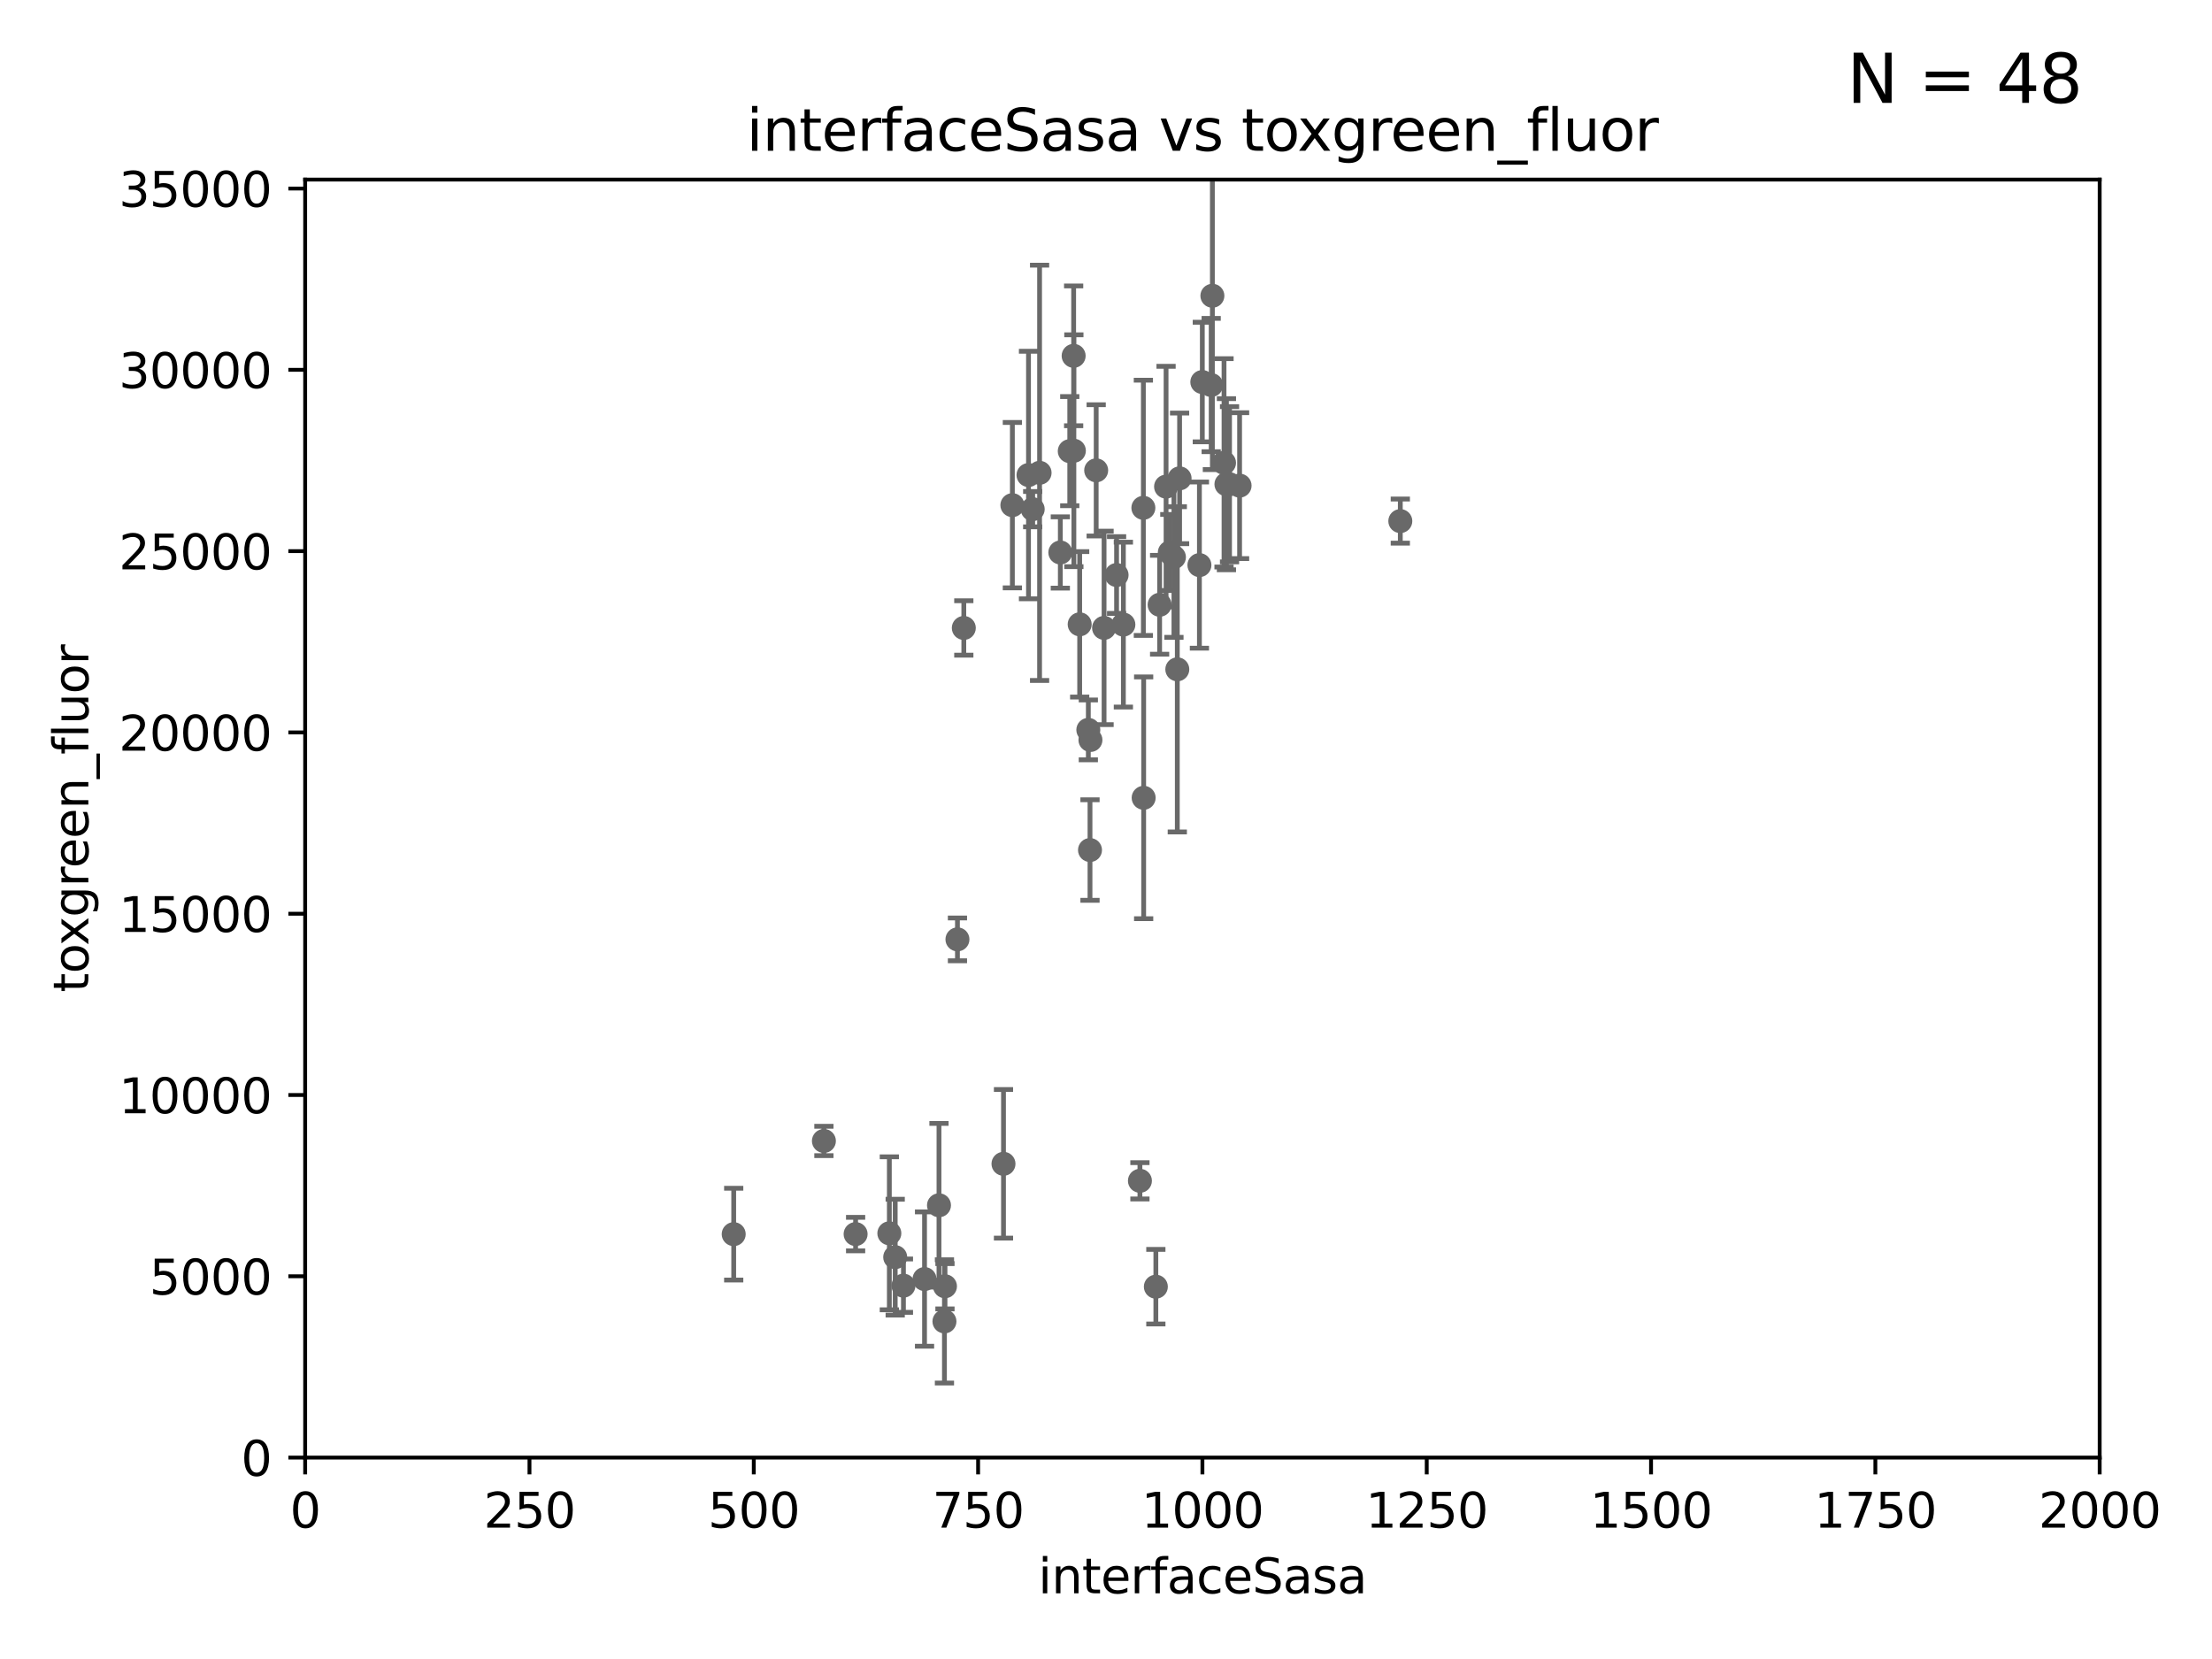 <?xml version="1.0" encoding="utf-8" standalone="no"?>
<!DOCTYPE svg PUBLIC "-//W3C//DTD SVG 1.1//EN"
  "http://www.w3.org/Graphics/SVG/1.1/DTD/svg11.dtd">
<svg xmlns:xlink="http://www.w3.org/1999/xlink" width="460.8pt" height="345.6pt" viewBox="0 0 460.8 345.6" xmlns="http://www.w3.org/2000/svg" version="1.1">
 <defs>
  <style type="text/css">*{stroke-linejoin: round; stroke-linecap: butt}</style>
 </defs>
 <g id="figure_1">
  <g id="patch_1">
   <path d="M 0 345.6 
L 460.8 345.6 
L 460.8 0 
L 0 0 
z
" style="fill: #ffffff"/>
  </g>
  <g id="axes_1">
   <g id="patch_2">
    <path d="M 63.571 303.64 
L 437.4 303.64 
L 437.4 37.411 
L 63.571 37.411 
z
" style="fill: #ffffff"/>
   </g>
   <g id="PathCollection_1">
    <defs>
     <path id="m60ed447b55" d="M 0 1.118 
C 0.297 1.118 0.581 1 0.791 0.791 
C 1 0.581 1.118 0.297 1.118 0 
C 1.118 -0.297 1 -0.581 0.791 -0.791 
C 0.581 -1 0.297 -1.118 0 -1.118 
C -0.297 -1.118 -0.581 -1 -0.791 -0.791 
C -1 -0.581 -1.118 -0.297 -1.118 0 
C -1.118 0.297 -1 0.581 -0.791 0.791 
C -0.581 1 -0.297 1.118 0 1.118 
z
" style="stroke: #696969"/>
    </defs>
    <g clip-path="url(#p019192c2c0)">
     <use xlink:href="#m60ed447b55" x="243.693" y="115.09" style="fill: #696969; stroke: #696969"/>
     <use xlink:href="#m60ed447b55" x="227.159" y="154.151" style="fill: #696969; stroke: #696969"/>
     <use xlink:href="#m60ed447b55" x="200.779" y="130.815" style="fill: #696969; stroke: #696969"/>
     <use xlink:href="#m60ed447b55" x="222.85" y="93.983" style="fill: #696969; stroke: #696969"/>
     <use xlink:href="#m60ed447b55" x="216.563" y="98.495" style="fill: #696969; stroke: #696969"/>
     <use xlink:href="#m60ed447b55" x="215.129" y="106.07" style="fill: #696969; stroke: #696969"/>
     <use xlink:href="#m60ed447b55" x="209.045" y="242.444" style="fill: #696969; stroke: #696969"/>
     <use xlink:href="#m60ed447b55" x="229.998" y="130.801" style="fill: #696969; stroke: #696969"/>
     <use xlink:href="#m60ed447b55" x="227.067" y="177.08" style="fill: #696969; stroke: #696969"/>
     <use xlink:href="#m60ed447b55" x="237.467" y="245.982" style="fill: #696969; stroke: #696969"/>
     <use xlink:href="#m60ed447b55" x="228.355" y="97.982" style="fill: #696969; stroke: #696969"/>
     <use xlink:href="#m60ed447b55" x="240.785" y="268.043" style="fill: #696969; stroke: #696969"/>
     <use xlink:href="#m60ed447b55" x="210.895" y="105.234" style="fill: #696969; stroke: #696969"/>
     <use xlink:href="#m60ed447b55" x="178.239" y="257.081" style="fill: #696969; stroke: #696969"/>
     <use xlink:href="#m60ed447b55" x="196.746" y="275.275" style="fill: #696969; stroke: #696969"/>
     <use xlink:href="#m60ed447b55" x="196.854" y="267.952" style="fill: #696969; stroke: #696969"/>
     <use xlink:href="#m60ed447b55" x="199.454" y="195.688" style="fill: #696969; stroke: #696969"/>
     <use xlink:href="#m60ed447b55" x="188.204" y="267.827" style="fill: #696969; stroke: #696969"/>
     <use xlink:href="#m60ed447b55" x="185.266" y="256.923" style="fill: #696969; stroke: #696969"/>
     <use xlink:href="#m60ed447b55" x="195.608" y="251.081" style="fill: #696969; stroke: #696969"/>
     <use xlink:href="#m60ed447b55" x="171.634" y="237.683" style="fill: #696969; stroke: #696969"/>
     <use xlink:href="#m60ed447b55" x="152.845" y="257.096" style="fill: #696969; stroke: #696969"/>
     <use xlink:href="#m60ed447b55" x="223.708" y="93.895" style="fill: #696969; stroke: #696969"/>
     <use xlink:href="#m60ed447b55" x="250.465" y="79.585" style="fill: #696969; stroke: #696969"/>
     <use xlink:href="#m60ed447b55" x="224.916" y="130.059" style="fill: #696969; stroke: #696969"/>
     <use xlink:href="#m60ed447b55" x="245.254" y="139.434" style="fill: #696969; stroke: #696969"/>
     <use xlink:href="#m60ed447b55" x="242.914" y="101.372" style="fill: #696969; stroke: #696969"/>
     <use xlink:href="#m60ed447b55" x="254.987" y="96.415" style="fill: #696969; stroke: #696969"/>
     <use xlink:href="#m60ed447b55" x="220.886" y="115.091" style="fill: #696969; stroke: #696969"/>
     <use xlink:href="#m60ed447b55" x="252.312" y="80.209" style="fill: #696969; stroke: #696969"/>
     <use xlink:href="#m60ed447b55" x="258.229" y="101.166" style="fill: #696969; stroke: #696969"/>
     <use xlink:href="#m60ed447b55" x="223.66" y="74.129" style="fill: #696969; stroke: #696969"/>
     <use xlink:href="#m60ed447b55" x="249.861" y="117.721" style="fill: #696969; stroke: #696969"/>
     <use xlink:href="#m60ed447b55" x="255.489" y="100.872" style="fill: #696969; stroke: #696969"/>
     <use xlink:href="#m60ed447b55" x="244.553" y="116.067" style="fill: #696969; stroke: #696969"/>
     <use xlink:href="#m60ed447b55" x="256.134" y="100.88" style="fill: #696969; stroke: #696969"/>
     <use xlink:href="#m60ed447b55" x="238.185" y="105.788" style="fill: #696969; stroke: #696969"/>
     <use xlink:href="#m60ed447b55" x="234.02" y="130.114" style="fill: #696969; stroke: #696969"/>
     <use xlink:href="#m60ed447b55" x="241.57" y="125.985" style="fill: #696969; stroke: #696969"/>
     <use xlink:href="#m60ed447b55" x="252.562" y="61.614" style="fill: #696969; stroke: #696969"/>
     <use xlink:href="#m60ed447b55" x="245.731" y="99.654" style="fill: #696969; stroke: #696969"/>
     <use xlink:href="#m60ed447b55" x="226.719" y="152.046" style="fill: #696969; stroke: #696969"/>
     <use xlink:href="#m60ed447b55" x="214.256" y="98.96" style="fill: #696969; stroke: #696969"/>
     <use xlink:href="#m60ed447b55" x="238.245" y="166.197" style="fill: #696969; stroke: #696969"/>
     <use xlink:href="#m60ed447b55" x="232.604" y="119.786" style="fill: #696969; stroke: #696969"/>
     <use xlink:href="#m60ed447b55" x="291.711" y="108.552" style="fill: #696969; stroke: #696969"/>
     <use xlink:href="#m60ed447b55" x="192.598" y="266.451" style="fill: #696969; stroke: #696969"/>
     <use xlink:href="#m60ed447b55" x="186.488" y="261.889" style="fill: #696969; stroke: #696969"/>
    </g>
   </g>
   <g id="matplotlib.axis_1">
    <g id="xtick_1">
     <g id="line2d_1">
      <defs>
       <path id="m39a245daac" d="M 0 0 
L 0 3.5 
" style="stroke: #000000; stroke-width: 0.8"/>
      </defs>
      <g>
       <use xlink:href="#m39a245daac" x="63.571" y="303.64" style="stroke: #000000; stroke-width: 0.8"/>
      </g>
     </g>
     <g id="text_1">
      <!-- 0 -->
      <g transform="translate(60.39 318.238)scale(0.1 -0.1)">
       <defs>
        <path id="DejaVuSans-30" d="M 2034 4250 
Q 1547 4250 1301 3770 
Q 1056 3291 1056 2328 
Q 1056 1369 1301 889 
Q 1547 409 2034 409 
Q 2525 409 2770 889 
Q 3016 1369 3016 2328 
Q 3016 3291 2770 3770 
Q 2525 4250 2034 4250 
z
M 2034 4750 
Q 2819 4750 3233 4129 
Q 3647 3509 3647 2328 
Q 3647 1150 3233 529 
Q 2819 -91 2034 -91 
Q 1250 -91 836 529 
Q 422 1150 422 2328 
Q 422 3509 836 4129 
Q 1250 4750 2034 4750 
z
" transform="scale(0.016)"/>
       </defs>
       <use xlink:href="#DejaVuSans-30"/>
      </g>
     </g>
    </g>
    <g id="xtick_2">
     <g id="line2d_2">
      <g>
       <use xlink:href="#m39a245daac" x="110.3" y="303.64" style="stroke: #000000; stroke-width: 0.8"/>
      </g>
     </g>
     <g id="text_2">
      <!-- 250 -->
      <g transform="translate(100.756 318.238)scale(0.1 -0.1)">
       <defs>
        <path id="DejaVuSans-32" d="M 1228 531 
L 3431 531 
L 3431 0 
L 469 0 
L 469 531 
Q 828 903 1448 1529 
Q 2069 2156 2228 2338 
Q 2531 2678 2651 2914 
Q 2772 3150 2772 3378 
Q 2772 3750 2511 3984 
Q 2250 4219 1831 4219 
Q 1534 4219 1204 4116 
Q 875 4013 500 3803 
L 500 4441 
Q 881 4594 1212 4672 
Q 1544 4750 1819 4750 
Q 2544 4750 2975 4387 
Q 3406 4025 3406 3419 
Q 3406 3131 3298 2873 
Q 3191 2616 2906 2266 
Q 2828 2175 2409 1742 
Q 1991 1309 1228 531 
z
" transform="scale(0.016)"/>
        <path id="DejaVuSans-35" d="M 691 4666 
L 3169 4666 
L 3169 4134 
L 1269 4134 
L 1269 2991 
Q 1406 3038 1543 3061 
Q 1681 3084 1819 3084 
Q 2600 3084 3056 2656 
Q 3513 2228 3513 1497 
Q 3513 744 3044 326 
Q 2575 -91 1722 -91 
Q 1428 -91 1123 -41 
Q 819 9 494 109 
L 494 744 
Q 775 591 1075 516 
Q 1375 441 1709 441 
Q 2250 441 2565 725 
Q 2881 1009 2881 1497 
Q 2881 1984 2565 2268 
Q 2250 2553 1709 2553 
Q 1456 2553 1204 2497 
Q 953 2441 691 2322 
L 691 4666 
z
" transform="scale(0.016)"/>
       </defs>
       <use xlink:href="#DejaVuSans-32"/>
       <use xlink:href="#DejaVuSans-35" x="63.623"/>
       <use xlink:href="#DejaVuSans-30" x="127.246"/>
      </g>
     </g>
    </g>
    <g id="xtick_3">
     <g id="line2d_3">
      <g>
       <use xlink:href="#m39a245daac" x="157.028" y="303.64" style="stroke: #000000; stroke-width: 0.8"/>
      </g>
     </g>
     <g id="text_3">
      <!-- 500 -->
      <g transform="translate(147.485 318.238)scale(0.1 -0.1)">
       <use xlink:href="#DejaVuSans-35"/>
       <use xlink:href="#DejaVuSans-30" x="63.623"/>
       <use xlink:href="#DejaVuSans-30" x="127.246"/>
      </g>
     </g>
    </g>
    <g id="xtick_4">
     <g id="line2d_4">
      <g>
       <use xlink:href="#m39a245daac" x="203.757" y="303.64" style="stroke: #000000; stroke-width: 0.8"/>
      </g>
     </g>
     <g id="text_4">
      <!-- 750 -->
      <g transform="translate(194.213 318.238)scale(0.1 -0.1)">
       <defs>
        <path id="DejaVuSans-37" d="M 525 4666 
L 3525 4666 
L 3525 4397 
L 1831 0 
L 1172 0 
L 2766 4134 
L 525 4134 
L 525 4666 
z
" transform="scale(0.016)"/>
       </defs>
       <use xlink:href="#DejaVuSans-37"/>
       <use xlink:href="#DejaVuSans-35" x="63.623"/>
       <use xlink:href="#DejaVuSans-30" x="127.246"/>
      </g>
     </g>
    </g>
    <g id="xtick_5">
     <g id="line2d_5">
      <g>
       <use xlink:href="#m39a245daac" x="250.486" y="303.64" style="stroke: #000000; stroke-width: 0.8"/>
      </g>
     </g>
     <g id="text_5">
      <!-- 1000 -->
      <g transform="translate(237.761 318.238)scale(0.1 -0.1)">
       <defs>
        <path id="DejaVuSans-31" d="M 794 531 
L 1825 531 
L 1825 4091 
L 703 3866 
L 703 4441 
L 1819 4666 
L 2450 4666 
L 2450 531 
L 3481 531 
L 3481 0 
L 794 0 
L 794 531 
z
" transform="scale(0.016)"/>
       </defs>
       <use xlink:href="#DejaVuSans-31"/>
       <use xlink:href="#DejaVuSans-30" x="63.623"/>
       <use xlink:href="#DejaVuSans-30" x="127.246"/>
       <use xlink:href="#DejaVuSans-30" x="190.869"/>
      </g>
     </g>
    </g>
    <g id="xtick_6">
     <g id="line2d_6">
      <g>
       <use xlink:href="#m39a245daac" x="297.214" y="303.64" style="stroke: #000000; stroke-width: 0.8"/>
      </g>
     </g>
     <g id="text_6">
      <!-- 1250 -->
      <g transform="translate(284.489 318.238)scale(0.1 -0.1)">
       <use xlink:href="#DejaVuSans-31"/>
       <use xlink:href="#DejaVuSans-32" x="63.623"/>
       <use xlink:href="#DejaVuSans-35" x="127.246"/>
       <use xlink:href="#DejaVuSans-30" x="190.869"/>
      </g>
     </g>
    </g>
    <g id="xtick_7">
     <g id="line2d_7">
      <g>
       <use xlink:href="#m39a245daac" x="343.943" y="303.64" style="stroke: #000000; stroke-width: 0.8"/>
      </g>
     </g>
     <g id="text_7">
      <!-- 1500 -->
      <g transform="translate(331.218 318.238)scale(0.1 -0.1)">
       <use xlink:href="#DejaVuSans-31"/>
       <use xlink:href="#DejaVuSans-35" x="63.623"/>
       <use xlink:href="#DejaVuSans-30" x="127.246"/>
       <use xlink:href="#DejaVuSans-30" x="190.869"/>
      </g>
     </g>
    </g>
    <g id="xtick_8">
     <g id="line2d_8">
      <g>
       <use xlink:href="#m39a245daac" x="390.671" y="303.64" style="stroke: #000000; stroke-width: 0.8"/>
      </g>
     </g>
     <g id="text_8">
      <!-- 1750 -->
      <g transform="translate(377.946 318.238)scale(0.1 -0.1)">
       <use xlink:href="#DejaVuSans-31"/>
       <use xlink:href="#DejaVuSans-37" x="63.623"/>
       <use xlink:href="#DejaVuSans-35" x="127.246"/>
       <use xlink:href="#DejaVuSans-30" x="190.869"/>
      </g>
     </g>
    </g>
    <g id="xtick_9">
     <g id="line2d_9">
      <g>
       <use xlink:href="#m39a245daac" x="437.4" y="303.64" style="stroke: #000000; stroke-width: 0.8"/>
      </g>
     </g>
     <g id="text_9">
      <!-- 2000 -->
      <g transform="translate(424.675 318.238)scale(0.1 -0.1)">
       <use xlink:href="#DejaVuSans-32"/>
       <use xlink:href="#DejaVuSans-30" x="63.623"/>
       <use xlink:href="#DejaVuSans-30" x="127.246"/>
       <use xlink:href="#DejaVuSans-30" x="190.869"/>
      </g>
     </g>
    </g>
    <g id="text_10">
     <!-- interfaceSasa -->
     <g transform="translate(216.279 331.917)scale(0.1 -0.1)">
      <defs>
       <path id="DejaVuSans-69" d="M 603 3500 
L 1178 3500 
L 1178 0 
L 603 0 
L 603 3500 
z
M 603 4863 
L 1178 4863 
L 1178 4134 
L 603 4134 
L 603 4863 
z
" transform="scale(0.016)"/>
       <path id="DejaVuSans-6e" d="M 3513 2113 
L 3513 0 
L 2938 0 
L 2938 2094 
Q 2938 2591 2744 2837 
Q 2550 3084 2163 3084 
Q 1697 3084 1428 2787 
Q 1159 2491 1159 1978 
L 1159 0 
L 581 0 
L 581 3500 
L 1159 3500 
L 1159 2956 
Q 1366 3272 1645 3428 
Q 1925 3584 2291 3584 
Q 2894 3584 3203 3211 
Q 3513 2838 3513 2113 
z
" transform="scale(0.016)"/>
       <path id="DejaVuSans-74" d="M 1172 4494 
L 1172 3500 
L 2356 3500 
L 2356 3053 
L 1172 3053 
L 1172 1153 
Q 1172 725 1289 603 
Q 1406 481 1766 481 
L 2356 481 
L 2356 0 
L 1766 0 
Q 1100 0 847 248 
Q 594 497 594 1153 
L 594 3053 
L 172 3053 
L 172 3500 
L 594 3500 
L 594 4494 
L 1172 4494 
z
" transform="scale(0.016)"/>
       <path id="DejaVuSans-65" d="M 3597 1894 
L 3597 1613 
L 953 1613 
Q 991 1019 1311 708 
Q 1631 397 2203 397 
Q 2534 397 2845 478 
Q 3156 559 3463 722 
L 3463 178 
Q 3153 47 2828 -22 
Q 2503 -91 2169 -91 
Q 1331 -91 842 396 
Q 353 884 353 1716 
Q 353 2575 817 3079 
Q 1281 3584 2069 3584 
Q 2775 3584 3186 3129 
Q 3597 2675 3597 1894 
z
M 3022 2063 
Q 3016 2534 2758 2815 
Q 2500 3097 2075 3097 
Q 1594 3097 1305 2825 
Q 1016 2553 972 2059 
L 3022 2063 
z
" transform="scale(0.016)"/>
       <path id="DejaVuSans-72" d="M 2631 2963 
Q 2534 3019 2420 3045 
Q 2306 3072 2169 3072 
Q 1681 3072 1420 2755 
Q 1159 2438 1159 1844 
L 1159 0 
L 581 0 
L 581 3500 
L 1159 3500 
L 1159 2956 
Q 1341 3275 1631 3429 
Q 1922 3584 2338 3584 
Q 2397 3584 2469 3576 
Q 2541 3569 2628 3553 
L 2631 2963 
z
" transform="scale(0.016)"/>
       <path id="DejaVuSans-66" d="M 2375 4863 
L 2375 4384 
L 1825 4384 
Q 1516 4384 1395 4259 
Q 1275 4134 1275 3809 
L 1275 3500 
L 2222 3500 
L 2222 3053 
L 1275 3053 
L 1275 0 
L 697 0 
L 697 3053 
L 147 3053 
L 147 3500 
L 697 3500 
L 697 3744 
Q 697 4328 969 4595 
Q 1241 4863 1831 4863 
L 2375 4863 
z
" transform="scale(0.016)"/>
       <path id="DejaVuSans-61" d="M 2194 1759 
Q 1497 1759 1228 1600 
Q 959 1441 959 1056 
Q 959 750 1161 570 
Q 1363 391 1709 391 
Q 2188 391 2477 730 
Q 2766 1069 2766 1631 
L 2766 1759 
L 2194 1759 
z
M 3341 1997 
L 3341 0 
L 2766 0 
L 2766 531 
Q 2569 213 2275 61 
Q 1981 -91 1556 -91 
Q 1019 -91 701 211 
Q 384 513 384 1019 
Q 384 1609 779 1909 
Q 1175 2209 1959 2209 
L 2766 2209 
L 2766 2266 
Q 2766 2663 2505 2880 
Q 2244 3097 1772 3097 
Q 1472 3097 1187 3025 
Q 903 2953 641 2809 
L 641 3341 
Q 956 3463 1253 3523 
Q 1550 3584 1831 3584 
Q 2591 3584 2966 3190 
Q 3341 2797 3341 1997 
z
" transform="scale(0.016)"/>
       <path id="DejaVuSans-63" d="M 3122 3366 
L 3122 2828 
Q 2878 2963 2633 3030 
Q 2388 3097 2138 3097 
Q 1578 3097 1268 2742 
Q 959 2388 959 1747 
Q 959 1106 1268 751 
Q 1578 397 2138 397 
Q 2388 397 2633 464 
Q 2878 531 3122 666 
L 3122 134 
Q 2881 22 2623 -34 
Q 2366 -91 2075 -91 
Q 1284 -91 818 406 
Q 353 903 353 1747 
Q 353 2603 823 3093 
Q 1294 3584 2113 3584 
Q 2378 3584 2631 3529 
Q 2884 3475 3122 3366 
z
" transform="scale(0.016)"/>
       <path id="DejaVuSans-53" d="M 3425 4513 
L 3425 3897 
Q 3066 4069 2747 4153 
Q 2428 4238 2131 4238 
Q 1616 4238 1336 4038 
Q 1056 3838 1056 3469 
Q 1056 3159 1242 3001 
Q 1428 2844 1947 2747 
L 2328 2669 
Q 3034 2534 3370 2195 
Q 3706 1856 3706 1288 
Q 3706 609 3251 259 
Q 2797 -91 1919 -91 
Q 1588 -91 1214 -16 
Q 841 59 441 206 
L 441 856 
Q 825 641 1194 531 
Q 1563 422 1919 422 
Q 2459 422 2753 634 
Q 3047 847 3047 1241 
Q 3047 1584 2836 1778 
Q 2625 1972 2144 2069 
L 1759 2144 
Q 1053 2284 737 2584 
Q 422 2884 422 3419 
Q 422 4038 858 4394 
Q 1294 4750 2059 4750 
Q 2388 4750 2728 4690 
Q 3069 4631 3425 4513 
z
" transform="scale(0.016)"/>
       <path id="DejaVuSans-73" d="M 2834 3397 
L 2834 2853 
Q 2591 2978 2328 3040 
Q 2066 3103 1784 3103 
Q 1356 3103 1142 2972 
Q 928 2841 928 2578 
Q 928 2378 1081 2264 
Q 1234 2150 1697 2047 
L 1894 2003 
Q 2506 1872 2764 1633 
Q 3022 1394 3022 966 
Q 3022 478 2636 193 
Q 2250 -91 1575 -91 
Q 1294 -91 989 -36 
Q 684 19 347 128 
L 347 722 
Q 666 556 975 473 
Q 1284 391 1588 391 
Q 1994 391 2212 530 
Q 2431 669 2431 922 
Q 2431 1156 2273 1281 
Q 2116 1406 1581 1522 
L 1381 1569 
Q 847 1681 609 1914 
Q 372 2147 372 2553 
Q 372 3047 722 3315 
Q 1072 3584 1716 3584 
Q 2034 3584 2315 3537 
Q 2597 3491 2834 3397 
z
" transform="scale(0.016)"/>
      </defs>
      <use xlink:href="#DejaVuSans-69"/>
      <use xlink:href="#DejaVuSans-6e" x="27.783"/>
      <use xlink:href="#DejaVuSans-74" x="91.162"/>
      <use xlink:href="#DejaVuSans-65" x="130.371"/>
      <use xlink:href="#DejaVuSans-72" x="191.895"/>
      <use xlink:href="#DejaVuSans-66" x="233.008"/>
      <use xlink:href="#DejaVuSans-61" x="268.213"/>
      <use xlink:href="#DejaVuSans-63" x="329.492"/>
      <use xlink:href="#DejaVuSans-65" x="384.473"/>
      <use xlink:href="#DejaVuSans-53" x="445.996"/>
      <use xlink:href="#DejaVuSans-61" x="509.473"/>
      <use xlink:href="#DejaVuSans-73" x="570.752"/>
      <use xlink:href="#DejaVuSans-61" x="622.852"/>
     </g>
    </g>
   </g>
   <g id="matplotlib.axis_2">
    <g id="ytick_1">
     <g id="line2d_10">
      <defs>
       <path id="mf89e0f513e" d="M 0 0 
L -3.5 0 
" style="stroke: #000000; stroke-width: 0.8"/>
      </defs>
      <g>
       <use xlink:href="#mf89e0f513e" x="63.571" y="303.64" style="stroke: #000000; stroke-width: 0.8"/>
      </g>
     </g>
     <g id="text_11">
      <!-- 0 -->
      <g transform="translate(50.209 307.439)scale(0.1 -0.1)">
       <use xlink:href="#DejaVuSans-30"/>
      </g>
     </g>
    </g>
    <g id="ytick_2">
     <g id="line2d_11">
      <g>
       <use xlink:href="#mf89e0f513e" x="63.571" y="265.874" style="stroke: #000000; stroke-width: 0.8"/>
      </g>
     </g>
     <g id="text_12">
      <!-- 5000 -->
      <g transform="translate(31.121 269.673)scale(0.1 -0.1)">
       <use xlink:href="#DejaVuSans-35"/>
       <use xlink:href="#DejaVuSans-30" x="63.623"/>
       <use xlink:href="#DejaVuSans-30" x="127.246"/>
       <use xlink:href="#DejaVuSans-30" x="190.869"/>
      </g>
     </g>
    </g>
    <g id="ytick_3">
     <g id="line2d_12">
      <g>
       <use xlink:href="#mf89e0f513e" x="63.571" y="228.108" style="stroke: #000000; stroke-width: 0.8"/>
      </g>
     </g>
     <g id="text_13">
      <!-- 10000 -->
      <g transform="translate(24.759 231.907)scale(0.1 -0.1)">
       <use xlink:href="#DejaVuSans-31"/>
       <use xlink:href="#DejaVuSans-30" x="63.623"/>
       <use xlink:href="#DejaVuSans-30" x="127.246"/>
       <use xlink:href="#DejaVuSans-30" x="190.869"/>
       <use xlink:href="#DejaVuSans-30" x="254.492"/>
      </g>
     </g>
    </g>
    <g id="ytick_4">
     <g id="line2d_13">
      <g>
       <use xlink:href="#mf89e0f513e" x="63.571" y="190.342" style="stroke: #000000; stroke-width: 0.8"/>
      </g>
     </g>
     <g id="text_14">
      <!-- 15000 -->
      <g transform="translate(24.759 194.141)scale(0.1 -0.1)">
       <use xlink:href="#DejaVuSans-31"/>
       <use xlink:href="#DejaVuSans-35" x="63.623"/>
       <use xlink:href="#DejaVuSans-30" x="127.246"/>
       <use xlink:href="#DejaVuSans-30" x="190.869"/>
       <use xlink:href="#DejaVuSans-30" x="254.492"/>
      </g>
     </g>
    </g>
    <g id="ytick_5">
     <g id="line2d_14">
      <g>
       <use xlink:href="#mf89e0f513e" x="63.571" y="152.576" style="stroke: #000000; stroke-width: 0.8"/>
      </g>
     </g>
     <g id="text_15">
      <!-- 20000 -->
      <g transform="translate(24.759 156.375)scale(0.1 -0.1)">
       <use xlink:href="#DejaVuSans-32"/>
       <use xlink:href="#DejaVuSans-30" x="63.623"/>
       <use xlink:href="#DejaVuSans-30" x="127.246"/>
       <use xlink:href="#DejaVuSans-30" x="190.869"/>
       <use xlink:href="#DejaVuSans-30" x="254.492"/>
      </g>
     </g>
    </g>
    <g id="ytick_6">
     <g id="line2d_15">
      <g>
       <use xlink:href="#mf89e0f513e" x="63.571" y="114.81" style="stroke: #000000; stroke-width: 0.8"/>
      </g>
     </g>
     <g id="text_16">
      <!-- 25000 -->
      <g transform="translate(24.759 118.609)scale(0.1 -0.1)">
       <use xlink:href="#DejaVuSans-32"/>
       <use xlink:href="#DejaVuSans-35" x="63.623"/>
       <use xlink:href="#DejaVuSans-30" x="127.246"/>
       <use xlink:href="#DejaVuSans-30" x="190.869"/>
       <use xlink:href="#DejaVuSans-30" x="254.492"/>
      </g>
     </g>
    </g>
    <g id="ytick_7">
     <g id="line2d_16">
      <g>
       <use xlink:href="#mf89e0f513e" x="63.571" y="77.044" style="stroke: #000000; stroke-width: 0.8"/>
      </g>
     </g>
     <g id="text_17">
      <!-- 30000 -->
      <g transform="translate(24.759 80.844)scale(0.1 -0.1)">
       <defs>
        <path id="DejaVuSans-33" d="M 2597 2516 
Q 3050 2419 3304 2112 
Q 3559 1806 3559 1356 
Q 3559 666 3084 287 
Q 2609 -91 1734 -91 
Q 1441 -91 1130 -33 
Q 819 25 488 141 
L 488 750 
Q 750 597 1062 519 
Q 1375 441 1716 441 
Q 2309 441 2620 675 
Q 2931 909 2931 1356 
Q 2931 1769 2642 2001 
Q 2353 2234 1838 2234 
L 1294 2234 
L 1294 2753 
L 1863 2753 
Q 2328 2753 2575 2939 
Q 2822 3125 2822 3475 
Q 2822 3834 2567 4026 
Q 2313 4219 1838 4219 
Q 1578 4219 1281 4162 
Q 984 4106 628 3988 
L 628 4550 
Q 988 4650 1302 4700 
Q 1616 4750 1894 4750 
Q 2613 4750 3031 4423 
Q 3450 4097 3450 3541 
Q 3450 3153 3228 2886 
Q 3006 2619 2597 2516 
z
" transform="scale(0.016)"/>
       </defs>
       <use xlink:href="#DejaVuSans-33"/>
       <use xlink:href="#DejaVuSans-30" x="63.623"/>
       <use xlink:href="#DejaVuSans-30" x="127.246"/>
       <use xlink:href="#DejaVuSans-30" x="190.869"/>
       <use xlink:href="#DejaVuSans-30" x="254.492"/>
      </g>
     </g>
    </g>
    <g id="ytick_8">
     <g id="line2d_17">
      <g>
       <use xlink:href="#mf89e0f513e" x="63.571" y="39.278" style="stroke: #000000; stroke-width: 0.8"/>
      </g>
     </g>
     <g id="text_18">
      <!-- 35000 -->
      <g transform="translate(24.759 43.078)scale(0.1 -0.1)">
       <use xlink:href="#DejaVuSans-33"/>
       <use xlink:href="#DejaVuSans-35" x="63.623"/>
       <use xlink:href="#DejaVuSans-30" x="127.246"/>
       <use xlink:href="#DejaVuSans-30" x="190.869"/>
       <use xlink:href="#DejaVuSans-30" x="254.492"/>
      </g>
     </g>
    </g>
    <g id="text_19">
     <!-- toxgreen_fluor -->
     <g transform="translate(18.401 206.72)rotate(-90)scale(0.1 -0.1)">
      <defs>
       <path id="DejaVuSans-6f" d="M 1959 3097 
Q 1497 3097 1228 2736 
Q 959 2375 959 1747 
Q 959 1119 1226 758 
Q 1494 397 1959 397 
Q 2419 397 2687 759 
Q 2956 1122 2956 1747 
Q 2956 2369 2687 2733 
Q 2419 3097 1959 3097 
z
M 1959 3584 
Q 2709 3584 3137 3096 
Q 3566 2609 3566 1747 
Q 3566 888 3137 398 
Q 2709 -91 1959 -91 
Q 1206 -91 779 398 
Q 353 888 353 1747 
Q 353 2609 779 3096 
Q 1206 3584 1959 3584 
z
" transform="scale(0.016)"/>
       <path id="DejaVuSans-78" d="M 3513 3500 
L 2247 1797 
L 3578 0 
L 2900 0 
L 1881 1375 
L 863 0 
L 184 0 
L 1544 1831 
L 300 3500 
L 978 3500 
L 1906 2253 
L 2834 3500 
L 3513 3500 
z
" transform="scale(0.016)"/>
       <path id="DejaVuSans-67" d="M 2906 1791 
Q 2906 2416 2648 2759 
Q 2391 3103 1925 3103 
Q 1463 3103 1205 2759 
Q 947 2416 947 1791 
Q 947 1169 1205 825 
Q 1463 481 1925 481 
Q 2391 481 2648 825 
Q 2906 1169 2906 1791 
z
M 3481 434 
Q 3481 -459 3084 -895 
Q 2688 -1331 1869 -1331 
Q 1566 -1331 1297 -1286 
Q 1028 -1241 775 -1147 
L 775 -588 
Q 1028 -725 1275 -790 
Q 1522 -856 1778 -856 
Q 2344 -856 2625 -561 
Q 2906 -266 2906 331 
L 2906 616 
Q 2728 306 2450 153 
Q 2172 0 1784 0 
Q 1141 0 747 490 
Q 353 981 353 1791 
Q 353 2603 747 3093 
Q 1141 3584 1784 3584 
Q 2172 3584 2450 3431 
Q 2728 3278 2906 2969 
L 2906 3500 
L 3481 3500 
L 3481 434 
z
" transform="scale(0.016)"/>
       <path id="DejaVuSans-5f" d="M 3263 -1063 
L 3263 -1509 
L -63 -1509 
L -63 -1063 
L 3263 -1063 
z
" transform="scale(0.016)"/>
       <path id="DejaVuSans-6c" d="M 603 4863 
L 1178 4863 
L 1178 0 
L 603 0 
L 603 4863 
z
" transform="scale(0.016)"/>
       <path id="DejaVuSans-75" d="M 544 1381 
L 544 3500 
L 1119 3500 
L 1119 1403 
Q 1119 906 1312 657 
Q 1506 409 1894 409 
Q 2359 409 2629 706 
Q 2900 1003 2900 1516 
L 2900 3500 
L 3475 3500 
L 3475 0 
L 2900 0 
L 2900 538 
Q 2691 219 2414 64 
Q 2138 -91 1772 -91 
Q 1169 -91 856 284 
Q 544 659 544 1381 
z
M 1991 3584 
L 1991 3584 
z
" transform="scale(0.016)"/>
      </defs>
      <use xlink:href="#DejaVuSans-74"/>
      <use xlink:href="#DejaVuSans-6f" x="39.209"/>
      <use xlink:href="#DejaVuSans-78" x="97.266"/>
      <use xlink:href="#DejaVuSans-67" x="156.445"/>
      <use xlink:href="#DejaVuSans-72" x="219.922"/>
      <use xlink:href="#DejaVuSans-65" x="258.785"/>
      <use xlink:href="#DejaVuSans-65" x="320.309"/>
      <use xlink:href="#DejaVuSans-6e" x="381.832"/>
      <use xlink:href="#DejaVuSans-5f" x="445.211"/>
      <use xlink:href="#DejaVuSans-66" x="495.211"/>
      <use xlink:href="#DejaVuSans-6c" x="530.416"/>
      <use xlink:href="#DejaVuSans-75" x="558.199"/>
      <use xlink:href="#DejaVuSans-6f" x="621.578"/>
      <use xlink:href="#DejaVuSans-72" x="682.76"/>
     </g>
    </g>
   </g>
   <g id="LineCollection_1">
    <path d="M 243.693 123.008 
L 243.693 107.171 
" clip-path="url(#p019192c2c0)" style="fill: none; stroke: #696969"/>
    <path d="M 227.159 154.667 
L 227.159 153.636 
" clip-path="url(#p019192c2c0)" style="fill: none; stroke: #696969"/>
    <path d="M 200.779 136.483 
L 200.779 125.148 
" clip-path="url(#p019192c2c0)" style="fill: none; stroke: #696969"/>
    <path d="M 222.85 105.352 
L 222.85 82.613 
" clip-path="url(#p019192c2c0)" style="fill: none; stroke: #696969"/>
    <path d="M 216.563 141.753 
L 216.563 55.237 
" clip-path="url(#p019192c2c0)" style="fill: none; stroke: #696969"/>
    <path d="M 215.129 109.754 
L 215.129 102.387 
" clip-path="url(#p019192c2c0)" style="fill: none; stroke: #696969"/>
    <path d="M 209.045 257.92 
L 209.045 226.967 
" clip-path="url(#p019192c2c0)" style="fill: none; stroke: #696969"/>
    <path d="M 229.998 150.951 
L 229.998 110.652 
" clip-path="url(#p019192c2c0)" style="fill: none; stroke: #696969"/>
    <path d="M 227.067 187.553 
L 227.067 166.606 
" clip-path="url(#p019192c2c0)" style="fill: none; stroke: #696969"/>
    <path d="M 237.467 249.765 
L 237.467 242.2 
" clip-path="url(#p019192c2c0)" style="fill: none; stroke: #696969"/>
    <path d="M 228.355 111.653 
L 228.355 84.312 
" clip-path="url(#p019192c2c0)" style="fill: none; stroke: #696969"/>
    <path d="M 240.785 275.814 
L 240.785 260.271 
" clip-path="url(#p019192c2c0)" style="fill: none; stroke: #696969"/>
    <path d="M 210.895 122.461 
L 210.895 88.007 
" clip-path="url(#p019192c2c0)" style="fill: none; stroke: #696969"/>
    <path d="M 178.239 260.57 
L 178.239 253.593 
" clip-path="url(#p019192c2c0)" style="fill: none; stroke: #696969"/>
    <path d="M 196.746 288.113 
L 196.746 262.436 
" clip-path="url(#p019192c2c0)" style="fill: none; stroke: #696969"/>
    <path d="M 196.854 272.671 
L 196.854 263.233 
" clip-path="url(#p019192c2c0)" style="fill: none; stroke: #696969"/>
    <path d="M 199.454 200.147 
L 199.454 191.229 
" clip-path="url(#p019192c2c0)" style="fill: none; stroke: #696969"/>
    <path d="M 188.204 273.382 
L 188.204 262.271 
" clip-path="url(#p019192c2c0)" style="fill: none; stroke: #696969"/>
    <path d="M 185.266 272.856 
L 185.266 240.99 
" clip-path="url(#p019192c2c0)" style="fill: none; stroke: #696969"/>
    <path d="M 195.608 268.129 
L 195.608 234.032 
" clip-path="url(#p019192c2c0)" style="fill: none; stroke: #696969"/>
    <path d="M 171.634 240.739 
L 171.634 234.628 
" clip-path="url(#p019192c2c0)" style="fill: none; stroke: #696969"/>
    <path d="M 152.845 266.659 
L 152.845 247.534 
" clip-path="url(#p019192c2c0)" style="fill: none; stroke: #696969"/>
    <path d="M 223.708 118.044 
L 223.708 69.747 
" clip-path="url(#p019192c2c0)" style="fill: none; stroke: #696969"/>
    <path d="M 250.465 92.04 
L 250.465 67.13 
" clip-path="url(#p019192c2c0)" style="fill: none; stroke: #696969"/>
    <path d="M 224.916 145.209 
L 224.916 114.909 
" clip-path="url(#p019192c2c0)" style="fill: none; stroke: #696969"/>
    <path d="M 245.254 173.308 
L 245.254 105.56 
" clip-path="url(#p019192c2c0)" style="fill: none; stroke: #696969"/>
    <path d="M 242.914 126.436 
L 242.914 76.309 
" clip-path="url(#p019192c2c0)" style="fill: none; stroke: #696969"/>
    <path d="M 254.987 118.115 
L 254.987 74.714 
" clip-path="url(#p019192c2c0)" style="fill: none; stroke: #696969"/>
    <path d="M 220.886 122.516 
L 220.886 107.666 
" clip-path="url(#p019192c2c0)" style="fill: none; stroke: #696969"/>
    <path d="M 252.312 94.094 
L 252.312 66.324 
" clip-path="url(#p019192c2c0)" style="fill: none; stroke: #696969"/>
    <path d="M 258.229 116.358 
L 258.229 85.973 
" clip-path="url(#p019192c2c0)" style="fill: none; stroke: #696969"/>
    <path d="M 223.66 88.692 
L 223.66 59.566 
" clip-path="url(#p019192c2c0)" style="fill: none; stroke: #696969"/>
    <path d="M 249.861 135.028 
L 249.861 100.415 
" clip-path="url(#p019192c2c0)" style="fill: none; stroke: #696969"/>
    <path d="M 255.489 118.692 
L 255.489 83.052 
" clip-path="url(#p019192c2c0)" style="fill: none; stroke: #696969"/>
    <path d="M 244.553 132.771 
L 244.553 99.364 
" clip-path="url(#p019192c2c0)" style="fill: none; stroke: #696969"/>
    <path d="M 256.134 117.048 
L 256.134 84.711 
" clip-path="url(#p019192c2c0)" style="fill: none; stroke: #696969"/>
    <path d="M 238.185 132.373 
L 238.185 79.202 
" clip-path="url(#p019192c2c0)" style="fill: none; stroke: #696969"/>
    <path d="M 234.02 147.286 
L 234.02 112.943 
" clip-path="url(#p019192c2c0)" style="fill: none; stroke: #696969"/>
    <path d="M 241.57 136.282 
L 241.57 115.689 
" clip-path="url(#p019192c2c0)" style="fill: none; stroke: #696969"/>
    <path d="M 252.562 97.825 
L 252.562 25.402 
" clip-path="url(#p019192c2c0)" style="fill: none; stroke: #696969"/>
    <path d="M 245.731 113.257 
L 245.731 86.051 
" clip-path="url(#p019192c2c0)" style="fill: none; stroke: #696969"/>
    <path d="M 226.719 158.281 
L 226.719 145.812 
" clip-path="url(#p019192c2c0)" style="fill: none; stroke: #696969"/>
    <path d="M 214.256 124.744 
L 214.256 73.175 
" clip-path="url(#p019192c2c0)" style="fill: none; stroke: #696969"/>
    <path d="M 238.245 191.376 
L 238.245 141.018 
" clip-path="url(#p019192c2c0)" style="fill: none; stroke: #696969"/>
    <path d="M 232.604 127.782 
L 232.604 111.79 
" clip-path="url(#p019192c2c0)" style="fill: none; stroke: #696969"/>
    <path d="M 291.711 113.148 
L 291.711 103.957 
" clip-path="url(#p019192c2c0)" style="fill: none; stroke: #696969"/>
    <path d="M 192.598 280.445 
L 192.598 252.457 
" clip-path="url(#p019192c2c0)" style="fill: none; stroke: #696969"/>
    <path d="M 186.488 273.956 
L 186.488 249.821 
" clip-path="url(#p019192c2c0)" style="fill: none; stroke: #696969"/>
   </g>
   <g id="line2d_18">
    <defs>
     <path id="m82f2c2e65e" d="M 2 0 
L -2 -0 
" style="stroke: #696969"/>
    </defs>
    <g clip-path="url(#p019192c2c0)">
     <use xlink:href="#m82f2c2e65e" x="243.693" y="123.008" style="fill: #696969; stroke: #696969"/>
     <use xlink:href="#m82f2c2e65e" x="227.159" y="154.667" style="fill: #696969; stroke: #696969"/>
     <use xlink:href="#m82f2c2e65e" x="200.779" y="136.483" style="fill: #696969; stroke: #696969"/>
     <use xlink:href="#m82f2c2e65e" x="222.85" y="105.352" style="fill: #696969; stroke: #696969"/>
     <use xlink:href="#m82f2c2e65e" x="216.563" y="141.753" style="fill: #696969; stroke: #696969"/>
     <use xlink:href="#m82f2c2e65e" x="215.129" y="109.754" style="fill: #696969; stroke: #696969"/>
     <use xlink:href="#m82f2c2e65e" x="209.045" y="257.92" style="fill: #696969; stroke: #696969"/>
     <use xlink:href="#m82f2c2e65e" x="229.998" y="150.951" style="fill: #696969; stroke: #696969"/>
     <use xlink:href="#m82f2c2e65e" x="227.067" y="187.553" style="fill: #696969; stroke: #696969"/>
     <use xlink:href="#m82f2c2e65e" x="237.467" y="249.765" style="fill: #696969; stroke: #696969"/>
     <use xlink:href="#m82f2c2e65e" x="228.355" y="111.653" style="fill: #696969; stroke: #696969"/>
     <use xlink:href="#m82f2c2e65e" x="240.785" y="275.814" style="fill: #696969; stroke: #696969"/>
     <use xlink:href="#m82f2c2e65e" x="210.895" y="122.461" style="fill: #696969; stroke: #696969"/>
     <use xlink:href="#m82f2c2e65e" x="178.239" y="260.57" style="fill: #696969; stroke: #696969"/>
     <use xlink:href="#m82f2c2e65e" x="196.746" y="288.113" style="fill: #696969; stroke: #696969"/>
     <use xlink:href="#m82f2c2e65e" x="196.854" y="272.671" style="fill: #696969; stroke: #696969"/>
     <use xlink:href="#m82f2c2e65e" x="199.454" y="200.147" style="fill: #696969; stroke: #696969"/>
     <use xlink:href="#m82f2c2e65e" x="188.204" y="273.382" style="fill: #696969; stroke: #696969"/>
     <use xlink:href="#m82f2c2e65e" x="185.266" y="272.856" style="fill: #696969; stroke: #696969"/>
     <use xlink:href="#m82f2c2e65e" x="195.608" y="268.129" style="fill: #696969; stroke: #696969"/>
     <use xlink:href="#m82f2c2e65e" x="171.634" y="240.739" style="fill: #696969; stroke: #696969"/>
     <use xlink:href="#m82f2c2e65e" x="152.845" y="266.659" style="fill: #696969; stroke: #696969"/>
     <use xlink:href="#m82f2c2e65e" x="223.708" y="118.044" style="fill: #696969; stroke: #696969"/>
     <use xlink:href="#m82f2c2e65e" x="250.465" y="92.04" style="fill: #696969; stroke: #696969"/>
     <use xlink:href="#m82f2c2e65e" x="224.916" y="145.209" style="fill: #696969; stroke: #696969"/>
     <use xlink:href="#m82f2c2e65e" x="245.254" y="173.308" style="fill: #696969; stroke: #696969"/>
     <use xlink:href="#m82f2c2e65e" x="242.914" y="126.436" style="fill: #696969; stroke: #696969"/>
     <use xlink:href="#m82f2c2e65e" x="254.987" y="118.115" style="fill: #696969; stroke: #696969"/>
     <use xlink:href="#m82f2c2e65e" x="220.886" y="122.516" style="fill: #696969; stroke: #696969"/>
     <use xlink:href="#m82f2c2e65e" x="252.312" y="94.094" style="fill: #696969; stroke: #696969"/>
     <use xlink:href="#m82f2c2e65e" x="258.229" y="116.358" style="fill: #696969; stroke: #696969"/>
     <use xlink:href="#m82f2c2e65e" x="223.66" y="88.692" style="fill: #696969; stroke: #696969"/>
     <use xlink:href="#m82f2c2e65e" x="249.861" y="135.028" style="fill: #696969; stroke: #696969"/>
     <use xlink:href="#m82f2c2e65e" x="255.489" y="118.692" style="fill: #696969; stroke: #696969"/>
     <use xlink:href="#m82f2c2e65e" x="244.553" y="132.771" style="fill: #696969; stroke: #696969"/>
     <use xlink:href="#m82f2c2e65e" x="256.134" y="117.048" style="fill: #696969; stroke: #696969"/>
     <use xlink:href="#m82f2c2e65e" x="238.185" y="132.373" style="fill: #696969; stroke: #696969"/>
     <use xlink:href="#m82f2c2e65e" x="234.02" y="147.286" style="fill: #696969; stroke: #696969"/>
     <use xlink:href="#m82f2c2e65e" x="241.57" y="136.282" style="fill: #696969; stroke: #696969"/>
     <use xlink:href="#m82f2c2e65e" x="252.562" y="97.825" style="fill: #696969; stroke: #696969"/>
     <use xlink:href="#m82f2c2e65e" x="245.731" y="113.257" style="fill: #696969; stroke: #696969"/>
     <use xlink:href="#m82f2c2e65e" x="226.719" y="158.281" style="fill: #696969; stroke: #696969"/>
     <use xlink:href="#m82f2c2e65e" x="214.256" y="124.744" style="fill: #696969; stroke: #696969"/>
     <use xlink:href="#m82f2c2e65e" x="238.245" y="191.376" style="fill: #696969; stroke: #696969"/>
     <use xlink:href="#m82f2c2e65e" x="232.604" y="127.782" style="fill: #696969; stroke: #696969"/>
     <use xlink:href="#m82f2c2e65e" x="291.711" y="113.148" style="fill: #696969; stroke: #696969"/>
     <use xlink:href="#m82f2c2e65e" x="192.598" y="280.445" style="fill: #696969; stroke: #696969"/>
     <use xlink:href="#m82f2c2e65e" x="186.488" y="273.956" style="fill: #696969; stroke: #696969"/>
    </g>
   </g>
   <g id="line2d_19">
    <g clip-path="url(#p019192c2c0)">
     <use xlink:href="#m82f2c2e65e" x="243.693" y="107.171" style="fill: #696969; stroke: #696969"/>
     <use xlink:href="#m82f2c2e65e" x="227.159" y="153.636" style="fill: #696969; stroke: #696969"/>
     <use xlink:href="#m82f2c2e65e" x="200.779" y="125.148" style="fill: #696969; stroke: #696969"/>
     <use xlink:href="#m82f2c2e65e" x="222.85" y="82.613" style="fill: #696969; stroke: #696969"/>
     <use xlink:href="#m82f2c2e65e" x="216.563" y="55.237" style="fill: #696969; stroke: #696969"/>
     <use xlink:href="#m82f2c2e65e" x="215.129" y="102.387" style="fill: #696969; stroke: #696969"/>
     <use xlink:href="#m82f2c2e65e" x="209.045" y="226.967" style="fill: #696969; stroke: #696969"/>
     <use xlink:href="#m82f2c2e65e" x="229.998" y="110.652" style="fill: #696969; stroke: #696969"/>
     <use xlink:href="#m82f2c2e65e" x="227.067" y="166.606" style="fill: #696969; stroke: #696969"/>
     <use xlink:href="#m82f2c2e65e" x="237.467" y="242.2" style="fill: #696969; stroke: #696969"/>
     <use xlink:href="#m82f2c2e65e" x="228.355" y="84.312" style="fill: #696969; stroke: #696969"/>
     <use xlink:href="#m82f2c2e65e" x="240.785" y="260.271" style="fill: #696969; stroke: #696969"/>
     <use xlink:href="#m82f2c2e65e" x="210.895" y="88.007" style="fill: #696969; stroke: #696969"/>
     <use xlink:href="#m82f2c2e65e" x="178.239" y="253.593" style="fill: #696969; stroke: #696969"/>
     <use xlink:href="#m82f2c2e65e" x="196.746" y="262.436" style="fill: #696969; stroke: #696969"/>
     <use xlink:href="#m82f2c2e65e" x="196.854" y="263.233" style="fill: #696969; stroke: #696969"/>
     <use xlink:href="#m82f2c2e65e" x="199.454" y="191.229" style="fill: #696969; stroke: #696969"/>
     <use xlink:href="#m82f2c2e65e" x="188.204" y="262.271" style="fill: #696969; stroke: #696969"/>
     <use xlink:href="#m82f2c2e65e" x="185.266" y="240.99" style="fill: #696969; stroke: #696969"/>
     <use xlink:href="#m82f2c2e65e" x="195.608" y="234.032" style="fill: #696969; stroke: #696969"/>
     <use xlink:href="#m82f2c2e65e" x="171.634" y="234.628" style="fill: #696969; stroke: #696969"/>
     <use xlink:href="#m82f2c2e65e" x="152.845" y="247.534" style="fill: #696969; stroke: #696969"/>
     <use xlink:href="#m82f2c2e65e" x="223.708" y="69.747" style="fill: #696969; stroke: #696969"/>
     <use xlink:href="#m82f2c2e65e" x="250.465" y="67.13" style="fill: #696969; stroke: #696969"/>
     <use xlink:href="#m82f2c2e65e" x="224.916" y="114.909" style="fill: #696969; stroke: #696969"/>
     <use xlink:href="#m82f2c2e65e" x="245.254" y="105.56" style="fill: #696969; stroke: #696969"/>
     <use xlink:href="#m82f2c2e65e" x="242.914" y="76.309" style="fill: #696969; stroke: #696969"/>
     <use xlink:href="#m82f2c2e65e" x="254.987" y="74.714" style="fill: #696969; stroke: #696969"/>
     <use xlink:href="#m82f2c2e65e" x="220.886" y="107.666" style="fill: #696969; stroke: #696969"/>
     <use xlink:href="#m82f2c2e65e" x="252.312" y="66.324" style="fill: #696969; stroke: #696969"/>
     <use xlink:href="#m82f2c2e65e" x="258.229" y="85.973" style="fill: #696969; stroke: #696969"/>
     <use xlink:href="#m82f2c2e65e" x="223.66" y="59.566" style="fill: #696969; stroke: #696969"/>
     <use xlink:href="#m82f2c2e65e" x="249.861" y="100.415" style="fill: #696969; stroke: #696969"/>
     <use xlink:href="#m82f2c2e65e" x="255.489" y="83.052" style="fill: #696969; stroke: #696969"/>
     <use xlink:href="#m82f2c2e65e" x="244.553" y="99.364" style="fill: #696969; stroke: #696969"/>
     <use xlink:href="#m82f2c2e65e" x="256.134" y="84.711" style="fill: #696969; stroke: #696969"/>
     <use xlink:href="#m82f2c2e65e" x="238.185" y="79.202" style="fill: #696969; stroke: #696969"/>
     <use xlink:href="#m82f2c2e65e" x="234.02" y="112.943" style="fill: #696969; stroke: #696969"/>
     <use xlink:href="#m82f2c2e65e" x="241.57" y="115.689" style="fill: #696969; stroke: #696969"/>
     <use xlink:href="#m82f2c2e65e" x="252.562" y="25.402" style="fill: #696969; stroke: #696969"/>
     <use xlink:href="#m82f2c2e65e" x="245.731" y="86.051" style="fill: #696969; stroke: #696969"/>
     <use xlink:href="#m82f2c2e65e" x="226.719" y="145.812" style="fill: #696969; stroke: #696969"/>
     <use xlink:href="#m82f2c2e65e" x="214.256" y="73.175" style="fill: #696969; stroke: #696969"/>
     <use xlink:href="#m82f2c2e65e" x="238.245" y="141.018" style="fill: #696969; stroke: #696969"/>
     <use xlink:href="#m82f2c2e65e" x="232.604" y="111.79" style="fill: #696969; stroke: #696969"/>
     <use xlink:href="#m82f2c2e65e" x="291.711" y="103.957" style="fill: #696969; stroke: #696969"/>
     <use xlink:href="#m82f2c2e65e" x="192.598" y="252.457" style="fill: #696969; stroke: #696969"/>
     <use xlink:href="#m82f2c2e65e" x="186.488" y="249.821" style="fill: #696969; stroke: #696969"/>
    </g>
   </g>
   <g id="line2d_20">
    <defs>
     <path id="me185c72ffe" d="M 0 2 
C 0.53 2 1.039 1.789 1.414 1.414 
C 1.789 1.039 2 0.53 2 0 
C 2 -0.53 1.789 -1.039 1.414 -1.414 
C 1.039 -1.789 0.53 -2 0 -2 
C -0.53 -2 -1.039 -1.789 -1.414 -1.414 
C -1.789 -1.039 -2 -0.53 -2 0 
C -2 0.53 -1.789 1.039 -1.414 1.414 
C -1.039 1.789 -0.53 2 0 2 
z
" style="stroke: #696969"/>
    </defs>
    <g clip-path="url(#p019192c2c0)">
     <use xlink:href="#me185c72ffe" x="243.693" y="115.09" style="fill: #696969; stroke: #696969"/>
     <use xlink:href="#me185c72ffe" x="227.159" y="154.151" style="fill: #696969; stroke: #696969"/>
     <use xlink:href="#me185c72ffe" x="200.779" y="130.815" style="fill: #696969; stroke: #696969"/>
     <use xlink:href="#me185c72ffe" x="222.85" y="93.983" style="fill: #696969; stroke: #696969"/>
     <use xlink:href="#me185c72ffe" x="216.563" y="98.495" style="fill: #696969; stroke: #696969"/>
     <use xlink:href="#me185c72ffe" x="215.129" y="106.07" style="fill: #696969; stroke: #696969"/>
     <use xlink:href="#me185c72ffe" x="209.045" y="242.444" style="fill: #696969; stroke: #696969"/>
     <use xlink:href="#me185c72ffe" x="229.998" y="130.801" style="fill: #696969; stroke: #696969"/>
     <use xlink:href="#me185c72ffe" x="227.067" y="177.08" style="fill: #696969; stroke: #696969"/>
     <use xlink:href="#me185c72ffe" x="237.467" y="245.982" style="fill: #696969; stroke: #696969"/>
     <use xlink:href="#me185c72ffe" x="228.355" y="97.982" style="fill: #696969; stroke: #696969"/>
     <use xlink:href="#me185c72ffe" x="240.785" y="268.043" style="fill: #696969; stroke: #696969"/>
     <use xlink:href="#me185c72ffe" x="210.895" y="105.234" style="fill: #696969; stroke: #696969"/>
     <use xlink:href="#me185c72ffe" x="178.239" y="257.081" style="fill: #696969; stroke: #696969"/>
     <use xlink:href="#me185c72ffe" x="196.746" y="275.275" style="fill: #696969; stroke: #696969"/>
     <use xlink:href="#me185c72ffe" x="196.854" y="267.952" style="fill: #696969; stroke: #696969"/>
     <use xlink:href="#me185c72ffe" x="199.454" y="195.688" style="fill: #696969; stroke: #696969"/>
     <use xlink:href="#me185c72ffe" x="188.204" y="267.827" style="fill: #696969; stroke: #696969"/>
     <use xlink:href="#me185c72ffe" x="185.266" y="256.923" style="fill: #696969; stroke: #696969"/>
     <use xlink:href="#me185c72ffe" x="195.608" y="251.081" style="fill: #696969; stroke: #696969"/>
     <use xlink:href="#me185c72ffe" x="171.634" y="237.683" style="fill: #696969; stroke: #696969"/>
     <use xlink:href="#me185c72ffe" x="152.845" y="257.096" style="fill: #696969; stroke: #696969"/>
     <use xlink:href="#me185c72ffe" x="223.708" y="93.895" style="fill: #696969; stroke: #696969"/>
     <use xlink:href="#me185c72ffe" x="250.465" y="79.585" style="fill: #696969; stroke: #696969"/>
     <use xlink:href="#me185c72ffe" x="224.916" y="130.059" style="fill: #696969; stroke: #696969"/>
     <use xlink:href="#me185c72ffe" x="245.254" y="139.434" style="fill: #696969; stroke: #696969"/>
     <use xlink:href="#me185c72ffe" x="242.914" y="101.372" style="fill: #696969; stroke: #696969"/>
     <use xlink:href="#me185c72ffe" x="254.987" y="96.415" style="fill: #696969; stroke: #696969"/>
     <use xlink:href="#me185c72ffe" x="220.886" y="115.091" style="fill: #696969; stroke: #696969"/>
     <use xlink:href="#me185c72ffe" x="252.312" y="80.209" style="fill: #696969; stroke: #696969"/>
     <use xlink:href="#me185c72ffe" x="258.229" y="101.166" style="fill: #696969; stroke: #696969"/>
     <use xlink:href="#me185c72ffe" x="223.66" y="74.129" style="fill: #696969; stroke: #696969"/>
     <use xlink:href="#me185c72ffe" x="249.861" y="117.721" style="fill: #696969; stroke: #696969"/>
     <use xlink:href="#me185c72ffe" x="255.489" y="100.872" style="fill: #696969; stroke: #696969"/>
     <use xlink:href="#me185c72ffe" x="244.553" y="116.067" style="fill: #696969; stroke: #696969"/>
     <use xlink:href="#me185c72ffe" x="256.134" y="100.88" style="fill: #696969; stroke: #696969"/>
     <use xlink:href="#me185c72ffe" x="238.185" y="105.788" style="fill: #696969; stroke: #696969"/>
     <use xlink:href="#me185c72ffe" x="234.02" y="130.114" style="fill: #696969; stroke: #696969"/>
     <use xlink:href="#me185c72ffe" x="241.57" y="125.985" style="fill: #696969; stroke: #696969"/>
     <use xlink:href="#me185c72ffe" x="252.562" y="61.614" style="fill: #696969; stroke: #696969"/>
     <use xlink:href="#me185c72ffe" x="245.731" y="99.654" style="fill: #696969; stroke: #696969"/>
     <use xlink:href="#me185c72ffe" x="226.719" y="152.046" style="fill: #696969; stroke: #696969"/>
     <use xlink:href="#me185c72ffe" x="214.256" y="98.96" style="fill: #696969; stroke: #696969"/>
     <use xlink:href="#me185c72ffe" x="238.245" y="166.197" style="fill: #696969; stroke: #696969"/>
     <use xlink:href="#me185c72ffe" x="232.604" y="119.786" style="fill: #696969; stroke: #696969"/>
     <use xlink:href="#me185c72ffe" x="291.711" y="108.552" style="fill: #696969; stroke: #696969"/>
     <use xlink:href="#me185c72ffe" x="192.598" y="266.451" style="fill: #696969; stroke: #696969"/>
     <use xlink:href="#me185c72ffe" x="186.488" y="261.889" style="fill: #696969; stroke: #696969"/>
    </g>
   </g>
   <g id="patch_3">
    <path d="M 63.571 303.64 
L 63.571 37.411 
" style="fill: none; stroke: #000000; stroke-width: 0.8; stroke-linejoin: miter; stroke-linecap: square"/>
   </g>
   <g id="patch_4">
    <path d="M 437.4 303.64 
L 437.4 37.411 
" style="fill: none; stroke: #000000; stroke-width: 0.8; stroke-linejoin: miter; stroke-linecap: square"/>
   </g>
   <g id="patch_5">
    <path d="M 63.571 303.64 
L 437.4 303.64 
" style="fill: none; stroke: #000000; stroke-width: 0.8; stroke-linejoin: miter; stroke-linecap: square"/>
   </g>
   <g id="patch_6">
    <path d="M 63.571 37.411 
L 437.4 37.411 
" style="fill: none; stroke: #000000; stroke-width: 0.8; stroke-linejoin: miter; stroke-linecap: square"/>
   </g>
   <g id="text_20">
    <!-- N = 48 -->
    <g transform="translate(384.743 21.426)scale(0.14 -0.14)">
     <defs>
      <path id="DejaVuSans-4e" d="M 628 4666 
L 1478 4666 
L 3547 763 
L 3547 4666 
L 4159 4666 
L 4159 0 
L 3309 0 
L 1241 3903 
L 1241 0 
L 628 0 
L 628 4666 
z
" transform="scale(0.016)"/>
      <path id="DejaVuSans-20" transform="scale(0.016)"/>
      <path id="DejaVuSans-3d" d="M 678 2906 
L 4684 2906 
L 4684 2381 
L 678 2381 
L 678 2906 
z
M 678 1631 
L 4684 1631 
L 4684 1100 
L 678 1100 
L 678 1631 
z
" transform="scale(0.016)"/>
      <path id="DejaVuSans-34" d="M 2419 4116 
L 825 1625 
L 2419 1625 
L 2419 4116 
z
M 2253 4666 
L 3047 4666 
L 3047 1625 
L 3713 1625 
L 3713 1100 
L 3047 1100 
L 3047 0 
L 2419 0 
L 2419 1100 
L 313 1100 
L 313 1709 
L 2253 4666 
z
" transform="scale(0.016)"/>
      <path id="DejaVuSans-38" d="M 2034 2216 
Q 1584 2216 1326 1975 
Q 1069 1734 1069 1313 
Q 1069 891 1326 650 
Q 1584 409 2034 409 
Q 2484 409 2743 651 
Q 3003 894 3003 1313 
Q 3003 1734 2745 1975 
Q 2488 2216 2034 2216 
z
M 1403 2484 
Q 997 2584 770 2862 
Q 544 3141 544 3541 
Q 544 4100 942 4425 
Q 1341 4750 2034 4750 
Q 2731 4750 3128 4425 
Q 3525 4100 3525 3541 
Q 3525 3141 3298 2862 
Q 3072 2584 2669 2484 
Q 3125 2378 3379 2068 
Q 3634 1759 3634 1313 
Q 3634 634 3220 271 
Q 2806 -91 2034 -91 
Q 1263 -91 848 271 
Q 434 634 434 1313 
Q 434 1759 690 2068 
Q 947 2378 1403 2484 
z
M 1172 3481 
Q 1172 3119 1398 2916 
Q 1625 2713 2034 2713 
Q 2441 2713 2670 2916 
Q 2900 3119 2900 3481 
Q 2900 3844 2670 4047 
Q 2441 4250 2034 4250 
Q 1625 4250 1398 4047 
Q 1172 3844 1172 3481 
z
" transform="scale(0.016)"/>
     </defs>
     <use xlink:href="#DejaVuSans-4e"/>
     <use xlink:href="#DejaVuSans-20" x="74.805"/>
     <use xlink:href="#DejaVuSans-3d" x="106.592"/>
     <use xlink:href="#DejaVuSans-20" x="190.381"/>
     <use xlink:href="#DejaVuSans-34" x="222.168"/>
     <use xlink:href="#DejaVuSans-38" x="285.791"/>
    </g>
   </g>
   <g id="text_21">
    <!-- interfaceSasa vs toxgreen_fluor -->
    <g transform="translate(155.513 31.411)scale(0.12 -0.12)">
     <defs>
      <path id="DejaVuSans-76" d="M 191 3500 
L 800 3500 
L 1894 563 
L 2988 3500 
L 3597 3500 
L 2284 0 
L 1503 0 
L 191 3500 
z
" transform="scale(0.016)"/>
     </defs>
     <use xlink:href="#DejaVuSans-69"/>
     <use xlink:href="#DejaVuSans-6e" x="27.783"/>
     <use xlink:href="#DejaVuSans-74" x="91.162"/>
     <use xlink:href="#DejaVuSans-65" x="130.371"/>
     <use xlink:href="#DejaVuSans-72" x="191.895"/>
     <use xlink:href="#DejaVuSans-66" x="233.008"/>
     <use xlink:href="#DejaVuSans-61" x="268.213"/>
     <use xlink:href="#DejaVuSans-63" x="329.492"/>
     <use xlink:href="#DejaVuSans-65" x="384.473"/>
     <use xlink:href="#DejaVuSans-53" x="445.996"/>
     <use xlink:href="#DejaVuSans-61" x="509.473"/>
     <use xlink:href="#DejaVuSans-73" x="570.752"/>
     <use xlink:href="#DejaVuSans-61" x="622.852"/>
     <use xlink:href="#DejaVuSans-20" x="684.131"/>
     <use xlink:href="#DejaVuSans-76" x="715.918"/>
     <use xlink:href="#DejaVuSans-73" x="775.098"/>
     <use xlink:href="#DejaVuSans-20" x="827.197"/>
     <use xlink:href="#DejaVuSans-74" x="858.984"/>
     <use xlink:href="#DejaVuSans-6f" x="898.193"/>
     <use xlink:href="#DejaVuSans-78" x="956.25"/>
     <use xlink:href="#DejaVuSans-67" x="1015.43"/>
     <use xlink:href="#DejaVuSans-72" x="1078.906"/>
     <use xlink:href="#DejaVuSans-65" x="1117.77"/>
     <use xlink:href="#DejaVuSans-65" x="1179.293"/>
     <use xlink:href="#DejaVuSans-6e" x="1240.816"/>
     <use xlink:href="#DejaVuSans-5f" x="1304.195"/>
     <use xlink:href="#DejaVuSans-66" x="1354.195"/>
     <use xlink:href="#DejaVuSans-6c" x="1389.4"/>
     <use xlink:href="#DejaVuSans-75" x="1417.184"/>
     <use xlink:href="#DejaVuSans-6f" x="1480.562"/>
     <use xlink:href="#DejaVuSans-72" x="1541.744"/>
    </g>
   </g>
  </g>
 </g>
 <defs>
  <clipPath id="p019192c2c0">
   <rect x="63.571" y="37.411" width="373.829" height="266.229"/>
  </clipPath>
 </defs>
</svg>
